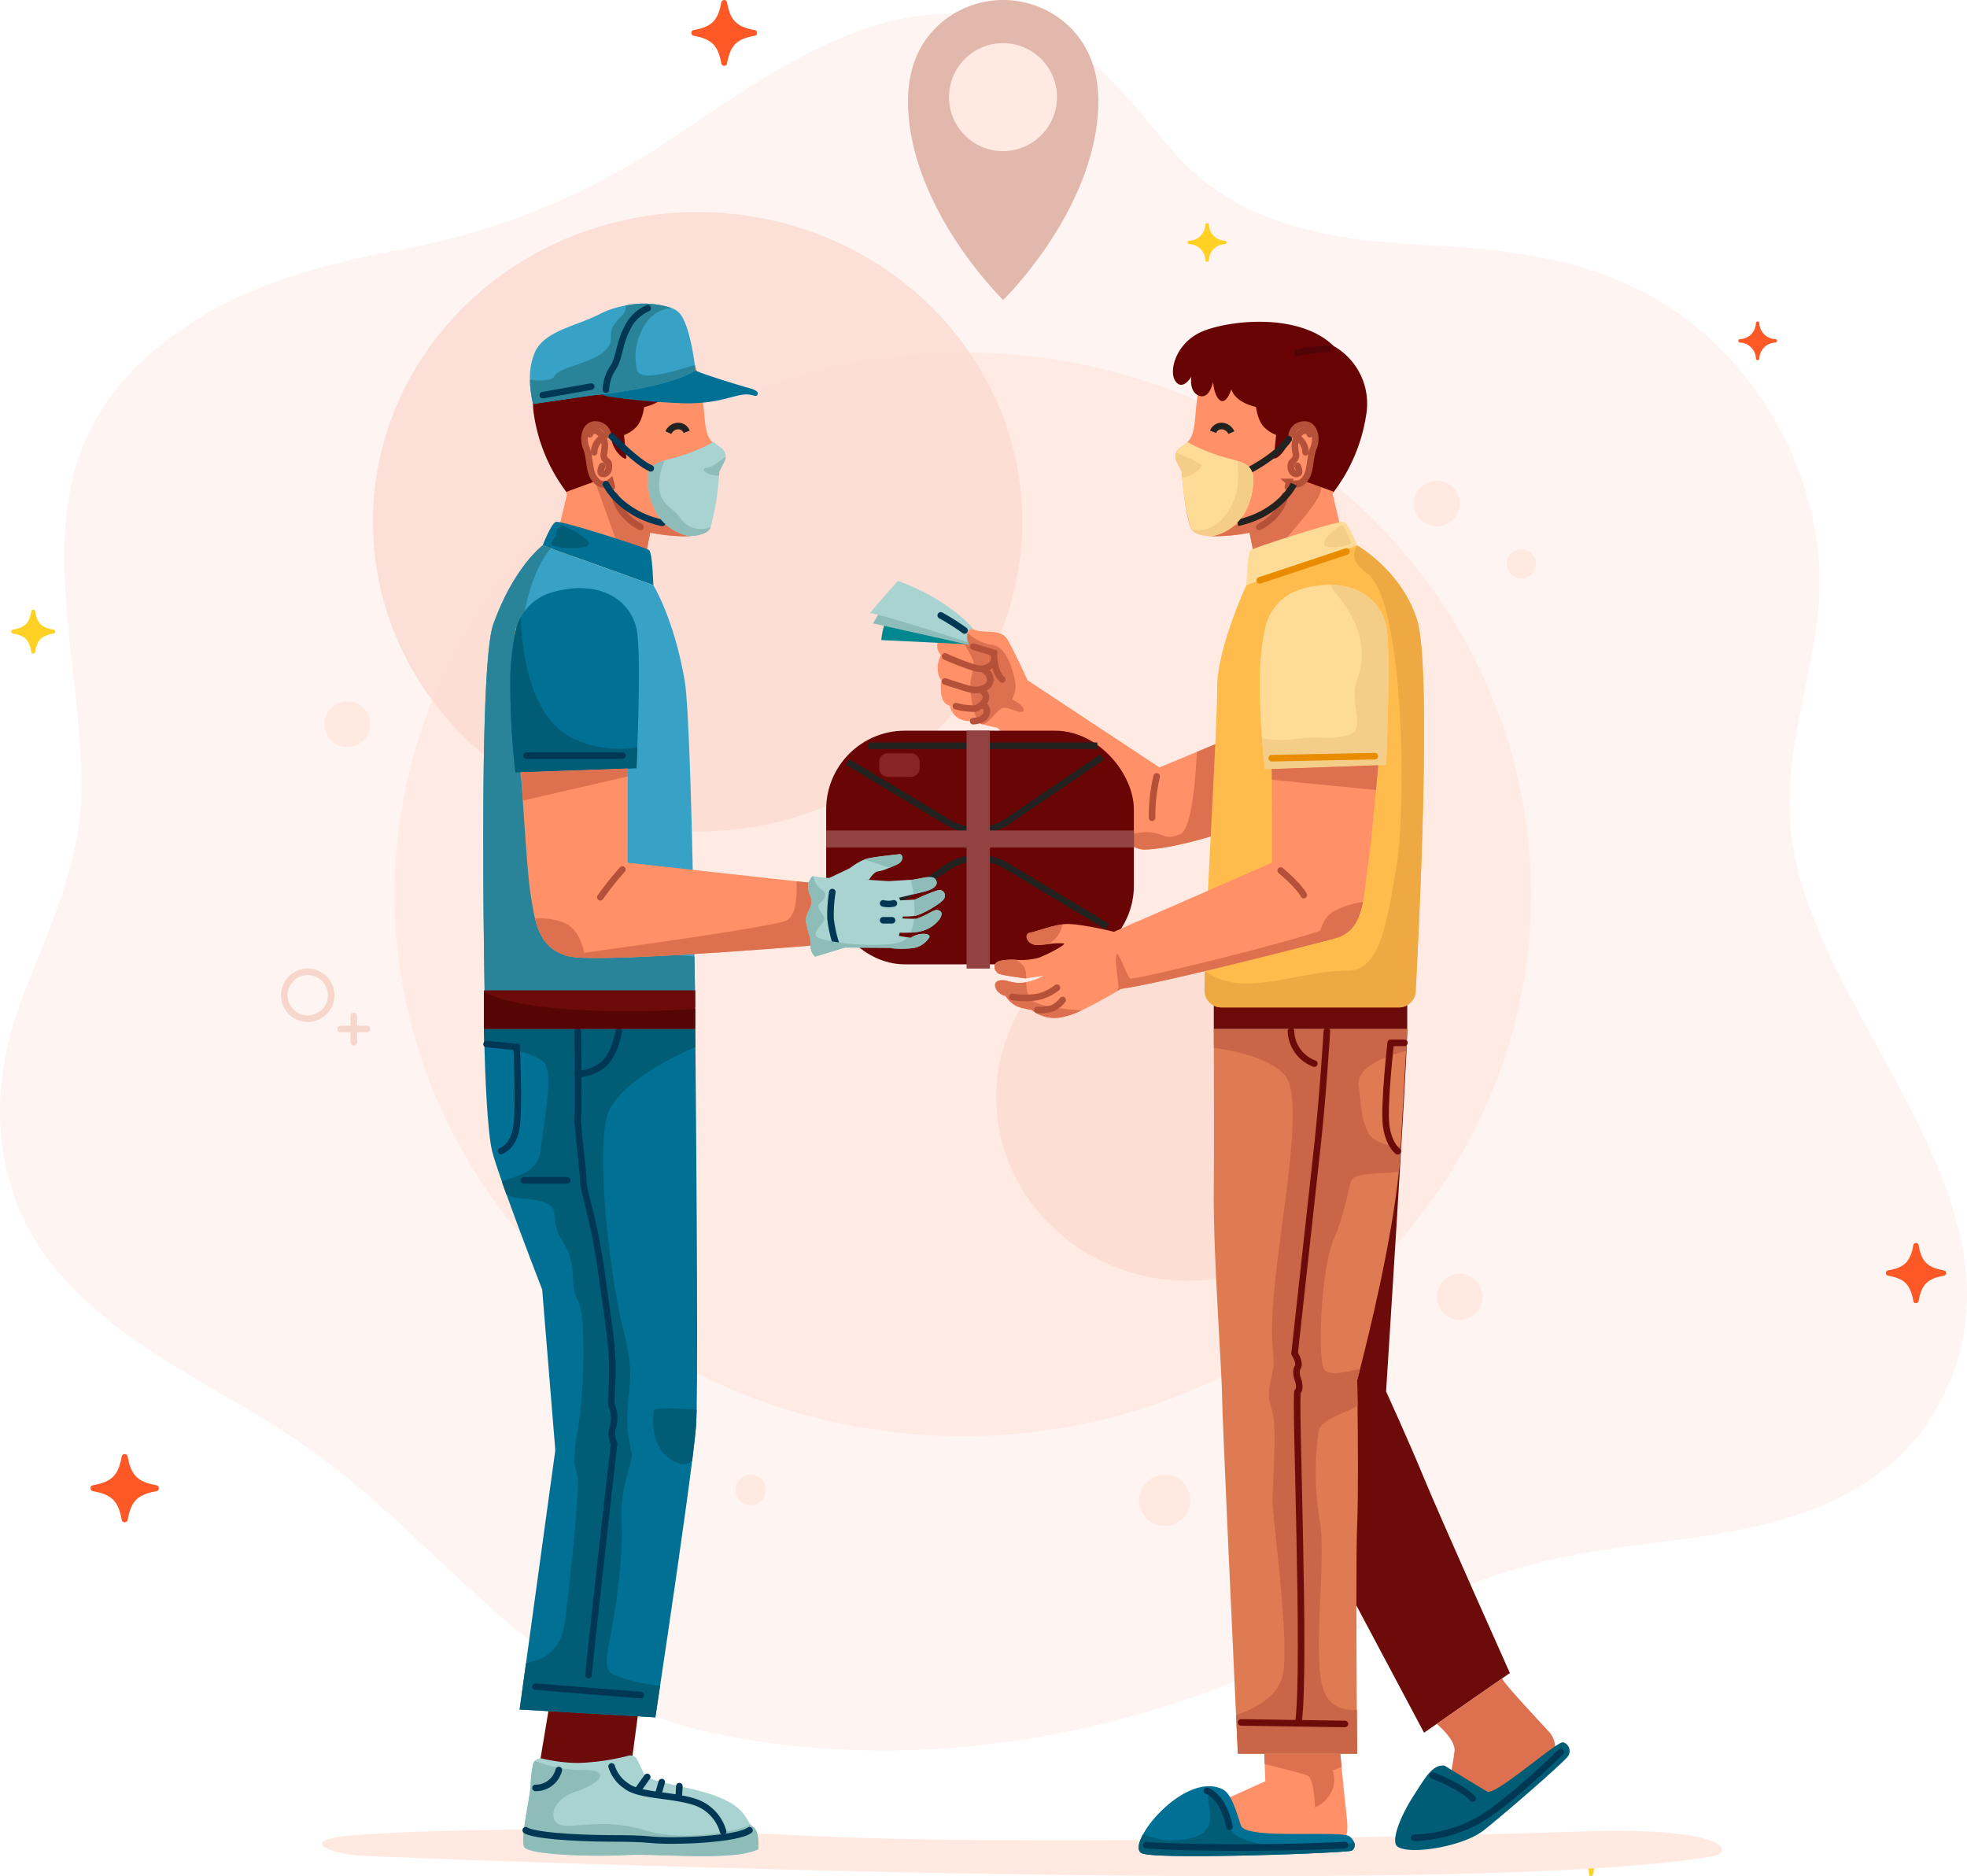 <svg xmlns="http://www.w3.org/2000/svg" width="300" height="286.11" viewBox="0 0 300 286.11">
  <g id="Group_8731" data-name="Group 8731" transform="translate(-42 -150)">
    <path id="Path_3649" data-name="Path 3649" d="M73.752,27.223c-1.847-.322-2.49-.966-2.812-2.8a.3.3,0,0,0-.593,0c-.322,1.83-.966,2.473-2.8,2.8a.3.3,0,0,0,0,.593c1.83.322,2.474.966,2.8,2.8a.3.3,0,0,0,.593,0c.322-1.83.966-2.474,2.812-2.8A.3.3,0,0,0,73.752,27.223Z" transform="translate(-23.578 218.796)" fill="#ffd125"/>
    <path id="Path_3653" data-name="Path 3653" d="M78.06,36.538c-2.863-.508-3.863-1.525-4.371-4.371a.465.465,0,0,0-.915,0c-.508,2.846-1.508,3.863-4.371,4.371a.465.465,0,0,0,0,.915c2.863.508,3.863,1.508,4.371,4.371a.468.468,0,0,0,.915,0c.508-2.863,1.508-3.863,4.371-4.371A.465.465,0,0,0,78.06,36.538Z" transform="translate(-12.215 339.95)" fill="#ff5827"/>
    <path id="Path_3654" data-name="Path 3654" d="M87.644,38.173c-1.8-.322-2.44-.949-2.762-2.745a.285.285,0,0,0-.559,0,2.812,2.812,0,0,1-2.745,2.745.293.293,0,0,0,0,.576,2.812,2.812,0,0,1,2.745,2.745.283.283,0,0,0,.559,0c.322-1.8.966-2.423,2.762-2.745A.3.3,0,0,0,87.644,38.173Z" transform="translate(200.053 394.375)" fill="#ffd125"/>
    <path id="Path_3647" data-name="Path 3647" d="M340.035,247.378c1.151-.374,2.3-.792,3.438-1.256,6.533-2.661,12.587-6.846,16.488-12.736,20.016-30.226-15.5-59.3-20.435-87.644-2.706-15.487,5.217-29.613,3.872-44.382a52,52,0,0,0-17.37-34.068c-12.243-10.748-26.893-12.766-42.514-13.558-14.261-.732-28.6-2.885-38.463-14.186-5.2-5.95-10.255-13.23-17.43-16.967-22.408-11.63-42.2,3.6-60.064,15.517a108.364,108.364,0,0,1-40.077,16.264c-14.246,2.661-27.386,6.2-38.672,16.07-21.257,18.581-9.866,43.515-10.4,67.433-.239,11.122-5.666,21.541-9.388,31.781-5.217,14.4-3.946,29.7,6.518,41.438,10.225,11.5,25.383,17.475,37.775,26.295,20.749,14.754,35.174,37.73,61.289,43.231,26.474,5.576,54.2,2.2,79.243-7.624,14.186-5.561,27.879-12.407,42.394-17.071C310.706,251.25,325.774,252.087,340.035,247.378Z" transform="translate(-24.027 133.65)" fill="#feece5" opacity="0.54"/>
    <path id="Path_3648" data-name="Path 3648" d="M89.447,24.258a2.514,2.514,0,0,1-2.481-2.481.267.267,0,0,0-.523,0,2.511,2.511,0,0,1-2.467,2.481.267.267,0,0,0,0,.523,2.508,2.508,0,0,1,2.467,2.467.267.267,0,0,0,.523,0,2.511,2.511,0,0,1,2.481-2.467A.267.267,0,0,0,89.447,24.258Z" transform="translate(223.363 177.46)" fill="#ff5827"/>
    <path id="Path_3650" data-name="Path 3650" d="M82.752,22.87C80,22.376,79.029,21.4,78.536,18.654a.448.448,0,0,0-.882,0c-.493,2.751-1.465,3.722-4.216,4.216a.441.441,0,0,0,0,.867c2.751.493,3.722,1.465,4.216,4.216a.448.448,0,0,0,.882,0C79.029,25.2,80,24.23,82.752,23.737A.441.441,0,0,0,82.752,22.87Z" transform="translate(74.353 131.716)" fill="#ff5827"/>
    <path id="Path_3651" data-name="Path 3651" d="M83.844,23.254a2.545,2.545,0,0,1-2.482-2.481.267.267,0,0,0-.523,0,2.535,2.535,0,0,1-2.482,2.481.267.267,0,0,0,0,.523,2.514,2.514,0,0,1,2.482,2.481.267.267,0,0,0,.523,0,2.524,2.524,0,0,1,2.482-2.481A.267.267,0,0,0,83.844,23.254Z" transform="translate(144.999 163.456)" fill="#ffd125"/>
    <path id="Path_3652" data-name="Path 3652" d="M94.114,35.146c-2.511-.448-3.408-1.33-3.857-3.857a.413.413,0,0,0-.807,0C89,33.816,88.12,34.7,85.593,35.146a.413.413,0,0,0,0,.807C88.12,36.4,89,37.3,89.45,39.81a.41.41,0,0,0,.807,0c.449-2.511,1.345-3.408,3.857-3.857A.41.41,0,0,0,94.114,35.146Z" transform="translate(244.361 308.585)" fill="#ff5827"/>
    <path id="Path_12688" data-name="Path 12688" d="M72.353,476.492s165.1,6.88,204.882,0c2.934-.507,2.731-4.529-20.332-3.755s-87.684,2.272-119.176.588-66.313-.706-71,.37S67.97,476.477,72.353,476.492Z" transform="translate(26.097 -43.439)" fill="#ffe9e1"/>
    <ellipse id="Ellipse_207" data-name="Ellipse 207" cx="86.662" cy="82.639" rx="86.662" ry="82.639" transform="translate(102.183 203.738)" fill="#ffe9e1" opacity="0.82"/>
    <ellipse id="Ellipse_208" data-name="Ellipse 208" cx="49.528" cy="47.229" rx="49.528" ry="47.229" transform="translate(98.864 182.343)" fill="#fcdbd2" opacity="0.81"/>
    <ellipse id="Ellipse_209" data-name="Ellipse 209" cx="29.321" cy="27.96" rx="29.321" ry="27.96" transform="translate(193.95 289.401)" fill="#fcdbd2" opacity="0.81"/>
    <path id="Path_12689" data-name="Path 12689" d="M382.578,321.16a3.486,3.486,0,1,1-3.485-3.485A3.486,3.486,0,0,1,382.578,321.16Z" transform="translate(-114.482 26.598)" fill="#ffe9e1"/>
    <path id="Path_12690" data-name="Path 12690" d="M72.667,161.658a3.486,3.486,0,1,1-3.486-3.485A3.486,3.486,0,0,1,72.667,161.658Z" transform="translate(25.784 98.789)" fill="#ffe9e1"/>
    <path id="Path_12691" data-name="Path 12691" d="M376.211,100.166a3.486,3.486,0,1,1-3.486-3.485A3.486,3.486,0,0,1,376.211,100.166Z" transform="translate(-111.601 126.62)" fill="#ffe9e1"/>
    <path id="Path_12692" data-name="Path 12692" d="M399.563,118a2.228,2.228,0,1,1-2.228-2.228A2.229,2.229,0,0,1,399.563,118Z" transform="translate(-123.308 117.98)" fill="#ffe9e1"/>
    <path id="Path_12693" data-name="Path 12693" d="M184.873,375.92a2.313,2.313,0,1,1-2.313-2.313A2.313,2.313,0,0,1,184.873,375.92Z" transform="translate(-26.062 1.283)" fill="#ffe9e1"/>
    <circle id="Ellipse_210" data-name="Ellipse 210" cx="3.898" cy="3.898" r="3.898" transform="translate(215.741 374.89)" fill="#ffe9e1"/>
    <path id="Path_12694" data-name="Path 12694" d="M61.665,237.072a3.573,3.573,0,1,1-3.573-3.573A3.574,3.574,0,0,1,61.665,237.072Z" transform="translate(30.844 64.696)" fill="none" stroke="#f7d6cb" stroke-miterlimit="10" stroke-width="1"/>
    <line id="Line_1" data-name="Line 1" x2="4.027" transform="translate(93.954 306.915)" fill="none" stroke="#f7d6cb" stroke-linecap="round" stroke-linejoin="round" stroke-width="1"/>
    <line id="Line_2" data-name="Line 2" y2="4.027" transform="translate(95.967 304.902)" fill="none" stroke="#f7d6cb" stroke-linecap="round" stroke-linejoin="round" stroke-width="1"/>
    <g id="Group_8726" data-name="Group 8726" transform="translate(180.482 150)">
      <path id="Path_12695" data-name="Path 12695" d="M241.234,33.262a14.587,14.587,0,0,0-19.435,0c-2.819,2.548-5.077,6.569-4.773,12.9.758,15.818,14.491,29.129,14.491,29.129s13.733-13.311,14.491-29.129C246.31,39.831,244.053,35.81,241.234,33.262Z" transform="translate(-216.998 -29.554)" fill="#e2b7ac"/>
      <circle id="Ellipse_211" data-name="Ellipse 211" cx="8.235" cy="8.235" r="8.235" transform="translate(6.257 6.578)" fill="#ffe9e1"/>
    </g>
    <g id="Group_8729" data-name="Group 8729" transform="translate(168.005 199.066)">
      <g id="Group_8727" data-name="Group 8727" transform="translate(6.673 39.528)">
        <path id="Path_12696" data-name="Path 12696" d="M283.511,155.062v13.953l-.279.093c-1.341.449-7.269,2.337-11.6,2.507-.914.038-2.294-.613-3.93-1.686-6.147-4.045-15.935-14.156-18.546-16.9a19.107,19.107,0,0,1-4.324-1.275l1.576-10.225a3.789,3.789,0,0,1-1.916-1.774c-.624-1.3-.142-2.217,1.21-1.642s3.952-.241,4.959,1.451c.744,1.232,2.31,4.56,3.1,6.251l20.089,13.263,5.7-2.365,3.952-1.648Z" transform="translate(-229.693 -130.647)" fill="#ff9067"/>
        <path id="Path_12697" data-name="Path 12697" d="M238.92,139.155a1.923,1.923,0,0,0-2.169.9c-.9,1.337.145,2.675,1.337,3.289s5.856,2.784,6.542,1.373-1.251-2.842-2.028-3.217c0,0-1.855-.687-2.011-1.808Z" transform="translate(-226.16 -131.167)" fill="#ff9067"/>
        <path id="Path_12698" data-name="Path 12698" d="M237.1,145.143a4.1,4.1,0,0,0-.367,3.259c.614,1.663,3.721,2.393,5.059,2.826a2.68,2.68,0,0,0,3.038-1.742c.253-.94-.927-1.724-.927-1.724S238.04,145.685,237.1,145.143Z" transform="translate(-226.214 -133.907)" fill="#ff9067"/>
        <path id="Path_12699" data-name="Path 12699" d="M237.5,152.218s-.361,2.387.47,3.4,4.049,1.157,4.772.94a2.105,2.105,0,0,0,1.41-1.482c0-.47-.651-.731-.651-.731s-.506.224-2.06-.209A20.527,20.527,0,0,1,237.5,152.218Z" transform="translate(-226.616 -137.109)" fill="#ff9067"/>
        <path id="Path_12700" data-name="Path 12700" d="M302.908,169.23l-.263,14.041c-1.341.449-7.269,2.337-11.6,2.507-.914.038-2.294-.613-3.93-1.686a10.947,10.947,0,0,1,4.478-.991c2.228.175,2.518,1.292,4.806.35,1.949-.8,2.452-9.9,2.562-12.574Z" transform="translate(-249.106 -144.809)" fill="#dd704e"/>
        <path id="Path_12701" data-name="Path 12701" d="M221.324,136.8a11.485,11.485,0,0,0-.47,2.343l13.206.65-4.1-1.089Z" transform="translate(-219.119 -130.132)" fill="#00878f"/>
        <path id="Path_12702" data-name="Path 12702" d="M239.96,159.282a2.973,2.973,0,0,0,1.47,1.984,4.1,4.1,0,0,0,3.687-.217c.615-.434.687-.8.434-1.287s-1.092-.655-1.092-.655A4.962,4.962,0,0,1,239.96,159.282Z" transform="translate(-227.766 -140.227)" fill="#ff9067"/>
        <path id="Path_12703" data-name="Path 12703" d="M244.015,138.546a6.838,6.838,0,0,0,4.015,2.121c2.322.2,3.456,4.775,3.534,6.026a4.609,4.609,0,0,1-.508,2.294s1.994.951,1.759,1.694-2.5-.7-3.265-.391-2.04,2.342-2.985,2.481-1.727-3.16-1.863-5.323.82-3.14.42-4.391S242.566,139.314,244.015,138.546Z" transform="translate(-229.378 -130.921)" fill="#dd704e"/>
        <path id="Path_12704" data-name="Path 12704" d="M233.192,137.71s-9.795-2.214-14.649-3.275l1.446-2.422s7.333,1.694,12.721,3.576C232.71,135.589,233.066,137.42,233.192,137.71Z" transform="translate(-218.073 -127.964)" fill="#8ebcb8"/>
        <path id="Path_12705" data-name="Path 12705" d="M232.5,133.907s-12.466-4.049-14.816-4.41c0,0,3.615-4.229,4.266-4.88,0,0,7.048,2.3,11.531,7.294C233.481,131.911,232.314,131.613,232.5,133.907Z" transform="translate(-217.684 -124.617)" fill="#a8d3d1"/>
        <path id="Path_12706" data-name="Path 12706" d="M238.609,145.638a39.285,39.285,0,0,0,4.657,1.782c1.676.43,2.908-.684,2.79-1.193" transform="translate(-227.155 -134.131)" fill="none" stroke="#b55039" stroke-linecap="round" stroke-miterlimit="10" stroke-width="1"/>
        <path id="Path_12707" data-name="Path 12707" d="M246.446,142.893l3.069.939.1.03s-.145,2.727,1.263,4.056" transform="translate(-230.702 -132.889)" fill="none" stroke="#b55039" stroke-linecap="round" stroke-miterlimit="10" stroke-width="1"/>
        <path id="Path_12708" data-name="Path 12708" d="M238.609,151.217s2.54.846,3.87,1.2,2.727-.27,2.952-1.029a1.552,1.552,0,0,0-.84-1.857" transform="translate(-227.155 -135.895)" fill="none" stroke="#b55039" stroke-linecap="round" stroke-miterlimit="10" stroke-width="1"/>
        <path id="Path_12709" data-name="Path 12709" d="M241.643,157.462a10.757,10.757,0,0,0,2.913.372c.684-.176,1.792-1.1,1.662-1.818a1.49,1.49,0,0,0-.684-1.018" transform="translate(-228.528 -138.368)" fill="none" stroke="#b55039" stroke-linecap="round" stroke-miterlimit="10" stroke-width="1"/>
        <path id="Path_12710" data-name="Path 12710" d="M247.76,159.313s.963-.05.748,1.14-2.063,1.253-2.063,1.253" transform="translate(-230.702 -140.32)" fill="none" stroke="#b55039" stroke-linecap="round" stroke-miterlimit="10" stroke-width="1"/>
        <path id="Path_12711" data-name="Path 12711" d="M296.958,179.065a26.933,26.933,0,0,0-.7,6.3" transform="translate(-253.228 -149.26)" fill="none" stroke="#b55039" stroke-linecap="round" stroke-miterlimit="10" stroke-width="1"/>
        <path id="Path_12712" data-name="Path 12712" d="M241.048,136.515a34.35,34.35,0,0,0-3.631-2.3" transform="translate(-226.615 -128.961)" fill="none" stroke="#003755" stroke-linecap="round" stroke-miterlimit="10" stroke-width="1"/>
      </g>
      <path id="Path_12713" data-name="Path 12713" d="M336.368,321.171l18.93,35.593,13.089-9.1S357.73,323.847,355.3,317.959s-5.795-13.237-5.795-13.237,3.235-50.2,3.235-55.251H337.986C333.1,268.662,335.493,316.369,336.368,321.171Z" transform="translate(-264.111 -141.599)" fill="#6d0a0a"/>
      <path id="Path_12714" data-name="Path 12714" d="M313.5,240.4v4.891h29.5v-5.053Z" transform="translate(-254.379 -137.421)" fill="#6d0a0a"/>
      <path id="Path_12715" data-name="Path 12715" d="M326.8,80.957l2.086,8.687L315.33,92.95l-.285-1.456-.931-4.713a28.562,28.562,0,0,1-5.66.536h-.038c-1.577-.06-2.956-.4-3.3-1.319-.914-2.436-1.347-8.517-1.347-8.517l-.788-1.577a1.655,1.655,0,0,1,.629-2.151,6.517,6.517,0,0,0,1.024-.794c1.308-1.215,1.046-3.646,1.566-7.3a20.018,20.018,0,0,1,1.828-6.087,20.214,20.214,0,0,1,10.685-2.255c6.087.432,11.386,4,11.386,9.733S326.8,80.957,326.8,80.957Z" transform="translate(-249.54 -54.609)" fill="#ff9067"/>
      <path id="Path_12716" data-name="Path 12716" d="M327.224,101.8c-2.71,3.35-5.961,7.034-7.083,7.39a1.292,1.292,0,0,1-.547,0l-.931-4.713a28.563,28.563,0,0,1-5.66.536l-.142-.81s6.749-1.15,9.235-3.5,2.852-4.122,2.852-4.122a9.1,9.1,0,0,1,3.733,0C330.158,97.048,329.928,98.444,327.224,101.8Z" transform="translate(-254.088 -72.304)" fill="#dd704e"/>
      <path id="Path_12717" data-name="Path 12717" d="M339.466,111.734s-1.263-3.318-2.02-3.585-13.687,3.911-14.209,4.3-.652,5.345-.652,5.345Z" transform="translate(-258.49 -77.63)" fill="#fedc97"/>
      <path id="Path_12718" data-name="Path 12718" d="M343.118,182.724a2.578,2.578,0,0,1-2.578,2.441H313.5a2.581,2.581,0,0,1-2.584-2.584c0-.843.016-1.834.044-2.956.3-11.972,1.943-38.126,1.878-42.965-.088-6.169,4.467-15.891,4.467-15.891l16.871-6.06h.005s6.81,3.865,9.147,11.364C345.576,133.256,343.665,172.488,343.118,182.724Z" transform="translate(-253.21 -80.605)" fill="#ffbb4c"/>
      <path id="Path_12719" data-name="Path 12719" d="M330.068,100.848s-.261,2.829-3.911,4.784" transform="translate(-260.106 -74.332)" fill="none" stroke="#b55039" stroke-linecap="round" stroke-linejoin="round" stroke-width="1"/>
      <path id="Path_12720" data-name="Path 12720" d="M314.591,93.052c-.476,3.257-2.206,6.328-6.164,7.237h-.011c-1.352-.049-2.562-.307-3.087-.963a1.168,1.168,0,0,1-.208-.356,38.786,38.786,0,0,1-1.281-7.707c-.044-.5-.066-.81-.066-.81l-.788-1.576a1.609,1.609,0,0,1-.055-1.336,1.707,1.707,0,0,1,.684-.816,6.513,6.513,0,0,0,1.024-.794,27.9,27.9,0,0,0,6.218,2.48c.542.131,1.018.257,1.44.4C314.367,89.466,314.985,90.337,314.591,93.052Z" transform="translate(-249.54 -67.58)" fill="#fedc97"/>
      <g id="Group_8728" data-name="Group 8728" transform="translate(0 62.361)">
        <rect id="Rectangle_17400" data-name="Rectangle 17400" width="46.928" height="35.631" rx="12" fill="#690505"/>
        <path id="Path_12721" data-name="Path 12721" d="M211.457,174.417l15.359,9.236a8.465,8.465,0,0,0,9.116-.25l14.351-9.743" transform="translate(-208.193 -169.648)" fill="none" stroke="#222221" stroke-miterlimit="10" stroke-width="1"/>
        <path id="Path_12722" data-name="Path 12722" d="M251.72,212.262l-15.359-9.237a8.465,8.465,0,0,0-9.116.251l-14.351,9.743" transform="translate(-208.843 -182.391)" fill="none" stroke="#222221" stroke-miterlimit="10" stroke-width="1"/>
        <line id="Line_3" data-name="Line 3" x2="34.955" transform="translate(6.4 2.296)" fill="none" stroke="#222221" stroke-miterlimit="10" stroke-width="1"/>
        <rect id="Rectangle_17401" data-name="Rectangle 17401" width="3.555" height="36.274" transform="translate(21.414)" fill="#934242"/>
        <rect id="Rectangle_17402" data-name="Rectangle 17402" width="46.928" height="2.599" transform="translate(0 15.216)" fill="#934242"/>
        <path id="Rectangle_17403" data-name="Rectangle 17403" d="M1.321,0H4.841A1.322,1.322,0,0,1,6.162,1.322v.954A1.321,1.321,0,0,1,4.841,3.6H1.321A1.321,1.321,0,0,1,0,2.276V1.321A1.321,1.321,0,0,1,1.321,0Z" transform="translate(8.089 3.444)" fill="#892424"/>
      </g>
      <path id="Path_12723" data-name="Path 12723" d="M322.021,76.636l4.627,1.7a25.918,25.918,0,0,0,5.013-12.281,10.1,10.1,0,0,0-5.013-9.929c-5.205-5.061-15.471-4-19.761-2.361s-5.494,6.169-4.393,7.711,2.417-.674,2.417-.674-.385,2.313,1.205,2.891,2.117-2.121,2.117-2.121.148,2.265,1.121,2.844,1.665-1.735,1.665-1.735c.615,2.121,3.754,2.712,3.754,2.712s.278,2.283,1.366,3.2a5.2,5.2,0,0,0,1.707,1.076l-.359,3.52s.228.358,1.173-.652a4.462,4.462,0,0,0,1.108-2.216s.368-2.206,2.184-2.216,1.936,1.784,1.861,2.661-.564,2.881-.574,3.233S322.794,76.15,322.021,76.636Z" transform="translate(-249.223 -52.407)" fill="#680304"/>
      <path id="Path_12724" data-name="Path 12724" d="M334.135,90.54l.2-.75a1.523,1.523,0,0,0,2.185-.2c1.208-1.141.846-3.324,1.53-5.019s0-3.748-1.6-3.52a1.871,1.871,0,0,0-1.727,1.564" transform="translate(-263.717 -65.366)" fill="none" stroke="#b55039" stroke-linecap="round" stroke-miterlimit="10" stroke-width="1"/>
      <path id="Path_12725" data-name="Path 12725" d="M337.856,83.292s.065-.554-.749-.554-1.6,1.271-1.532,2.444.351,1.3,0,1.858-.713.359-.615,1.368.912,1.076,1.173.815-.163-1.108-.163-1.108" transform="translate(-264.081 -66.135)" fill="none" stroke="#b55039" stroke-linecap="round" stroke-miterlimit="10" stroke-width="1"/>
      <path id="Path_12726" data-name="Path 12726" d="M337.35,85.119a2.731,2.731,0,0,1,.945,2" transform="translate(-265.172 -67.212)" fill="none" stroke="#b55039" stroke-linecap="round" stroke-miterlimit="10" stroke-width="1"/>
      <path id="Path_12727" data-name="Path 12727" d="M328.681,97.652s-2.082,4.471-8.594,5.908" transform="translate(-257.359 -72.885)" fill="none" stroke="#222221" stroke-miterlimit="10" stroke-width="1"/>
      <path id="Path_12728" data-name="Path 12728" d="M316.084,82.456a1.7,1.7,0,0,0-1.368-1.008,1.374,1.374,0,0,0-1.418.88" transform="translate(-254.286 -65.546)" fill="none" stroke="#222221" stroke-miterlimit="10" stroke-width="1"/>
      <path id="Path_12729" data-name="Path 12729" d="M311.8,147.694c-.7,7.127-1.757,20.259-2.452,24.781-.285,1.856-.405,3.887-.761,5.709-.509,2.606-1.5,4.8-4.155,5.518-.131.038-.285.077-.46.12-.569.153-1.352.361-2.31.613-7.286,1.894-24.458,6.246-30.008,7.012-.181.109-.372.224-.575.35l-.005.005c-1.483.881-3.536,2.053-5.37,2.9a12.226,12.226,0,0,1-3.011,1.062,5.552,5.552,0,0,1-4.609-1.089l-1.587-.334a4.04,4.04,0,0,1-2.43-1.839c-1.3-.17-2.179-1.888-1.133-2.266s1.675.3,3.312.3a5.18,5.18,0,0,0,.991-.109,10.929,10.929,0,0,0,2.633-.974l-2.649.383-.1.016s-3.18-.405-3.936-.657-1.341-1.587,0-2.009a8.972,8.972,0,0,1,2.447-.17,10.818,10.818,0,0,0,3.416-.29c1.631-.586,4.27-2.053,3.952-2.217a10.336,10.336,0,0,0-2.507.126c-.5.049-1.018.1-1.489.12-1.587.088-2.3-1.675-1.171-1.883,1.078-.2,3.071-1.007,4.927-1.259.088-.016.181-.027.268-.038,1.927-.208,7.4,1.095,7.57,1.171L294.726,172.2s-.044-20.511,0-21.206-1.434-12.689,0-16.165l17.079,1.609A47.239,47.239,0,0,1,311.8,147.694Z" transform="translate(-226.719 -89.712)" fill="#ff9067"/>
      <path id="Path_12730" data-name="Path 12730" d="M345.555,153.151l-18.475.635s-.23-1.943-.443-4.686a98.343,98.343,0,0,1-.328-9.979,38.43,38.43,0,0,1,.821-6.9,7.8,7.8,0,0,1,5.354-5.835,15.18,15.18,0,0,1,4.658-.7c4.439.071,7.56,2.518,8.413,6.191C346.36,135.339,345.555,153.151,345.555,153.151Z" transform="translate(-260.164 -85.573)" fill="#fedc97"/>
      <path id="Path_12731" data-name="Path 12731" d="M345.848,153.153l-18.475.635s-.23-1.943-.443-4.686a15.836,15.836,0,0,0,4.85.131c4.571-.619,4.675.246,8.025-.536s.257-4.735,1.626-8.567,1.024-7.937-3.2-13.1a4.037,4.037,0,0,1-.794-1.341c4.439.071,7.56,2.518,8.413,6.191C346.653,135.341,345.848,153.153,345.848,153.153Z" transform="translate(-260.456 -85.575)" fill="#f4ce89"/>
      <path id="Path_12732" data-name="Path 12732" d="M343,249.47s-.06,1.056-.181,3.328c-.153,2.841-.416,7.592-.816,14.561-.011.268-.027.542-.044.821-.055.974-.137,2-.246,3.054-1.095,10.751-4.636,25.115-5.9,30.014-.279,1.1-.449,1.724-.449,1.724s.027,1.577.055,3.925c.06,5.085.126,13.805-.055,18.02-.186,4.259-.115,19.416-.055,28.344.027,3.974.055,6.711.055,6.711h-18.2s-.109-2.283-.274-5.912c-.635-13.6-2.135-46.146-2.135-48.68,0-3.213-1.336-21.409-1.264-30.775.055-6.914.027-17.314.011-22.29-.005-1.763-.011-2.846-.011-2.846Z" transform="translate(-254.376 -141.598)" fill="#de7b53"/>
      <path id="Path_12733" data-name="Path 12733" d="M323.739,465.611c-2.107.3-17.265-.055-18.77,0s-6.421.5-7.674-.3,1.056-2.211,1.358-2.863,1.352-1.051,2.956-1.555,12.245-5.37,12.245-5.37l-.1-2.617-.055-1.566h11.594s.077.81.192,1.992c.219,2.277.58,5.928.81,7.91C326.646,464.253,325.846,465.31,323.739,465.611Z" transform="translate(-246.876 -232.965)" fill="#ff9067"/>
      <path id="Path_12734" data-name="Path 12734" d="M325.071,470.2c-.454.35-28.853,1.407-31.913.454-.892-.279-.744-1.473.077-2.956,1.96-3.591,7.811-8.868,12.065-6.881,1.418.662,2.107,3.361,2.863,5.573s15.354.651,16.559,1.653a2.152,2.152,0,0,1,.739.974A1.049,1.049,0,0,1,325.071,470.2Z" transform="translate(-244.896 -237.06)" fill="#007095"/>
      <path id="Path_12735" data-name="Path 12735" d="M375.607,437.294s2.727,2.213,2.727,4.02a41.535,41.535,0,0,1-1.363,6.69l5.779,2.944s6.69-4.889,9.166-6.827,1.873-4.413.937-5.483-6.8-7.241-7.28-8.271Z" transform="translate(-282.488 -223.473)" fill="#dd704e"/>
      <path id="Path_12736" data-name="Path 12736" d="M371.552,451.7s5.218,3.212,6.489,3.947,10.838-7.895,11.641-7.493a1.4,1.4,0,0,1,.736,2.074c-.535.87-9.634,8.764-12.845,11.307-3.537,2.8-12.744,3.969-13.448,2.186-.518-1.313,1-4.809,2.744-7.486S369.678,451.5,371.552,451.7Z" transform="translate(-277.244 -231.517)" fill="#015d75"/>
      <line id="Line_4" data-name="Line 4" x1="2.944" y2="0.792" transform="translate(75.909 161.518)" fill="#fff" stroke="#222221" stroke-miterlimit="10" stroke-width="1"/>
      <path id="Path_12737" data-name="Path 12737" d="M341.545,59.929a25.353,25.353,0,0,0-5.474.7" transform="translate(-264.594 -55.811)" fill="none" stroke="#510307" stroke-miterlimit="10" stroke-width="1"/>
      <path id="Path_12738" data-name="Path 12738" d="M253.189,230.316a8.972,8.972,0,0,1,2.447-.17,3.649,3.649,0,0,1,1.292,1.111,3.945,3.945,0,0,1,.3,1.708l-.1.016s-3.18-.405-3.936-.657S251.848,230.738,253.189,230.316Z" transform="translate(-226.719 -132.85)" fill="#dd704e"/>
      <path id="Path_12739" data-name="Path 12739" d="M265.779,240.413a12.225,12.225,0,0,1-3.011,1.062,5.553,5.553,0,0,1-4.609-1.089l-1.587-.334a4.04,4.04,0,0,1-2.43-1.839c-1.3-.17-2.179-1.889-1.133-2.266s1.675.3,3.312.3a5.178,5.178,0,0,0,.991-.109,5.208,5.208,0,0,0,.515,2.4C258.531,239.795,263.359,240.337,265.779,240.413Z" transform="translate(-226.79 -135.427)" fill="#dd704e"/>
      <path id="Path_12740" data-name="Path 12740" d="M335.593,258.13c.624,4.379.153,3.75,1.248,6.722.717,1.943,3.372,2.414,5.167,2.507-.011.268-.027.542-.044.821-.055.974-.137,2-.246,3.054-2.584.328-6.782.082-7.22,1.3-.629,1.735-.783,4.363-2.737,9.054s-2.425,17.987-1.473,19.706c.684,1.243,3.793.367,5.534-.044-.279,1.1-.449,1.724-.449,1.724s.027,1.577.055,3.925c-2,1.2-5.709,2.113-5.939,3.936a42.688,42.688,0,0,0,.159,13.45c1.095,6.1-1.254,21.272.64,26.1,1.007,2.573,3.2,3.022,5.031,2.879.027,3.974.055,6.711.055,6.711h-18.2s-.109-2.283-.274-5.912c2.168-.7,6.317-2.48,7.116-6.082,1.095-4.927-1.56-23.85-1.56-26.669s.783-11.572-.159-14,.159-4.609.312-6.64-.783-3.284.312-13.45,4.226-26.9,1.566-30.5c-2.244-3.033-8.939-4.133-10.975-4.4-.005-1.763-.011-2.846-.011-2.846H343s-.06,1.056-.181,3.328C339.726,253.575,335.171,255.218,335.593,258.13Z" transform="translate(-254.378 -141.598)" fill="#c96647"/>
      <path id="Path_12741" data-name="Path 12741" d="M332.143,205.286s2.815,2.346,3.519,3.753" transform="translate(-262.816 -121.601)" fill="none" stroke="#b55039" stroke-linecap="round" stroke-miterlimit="10" stroke-width="1"/>
      <path id="Path_12742" data-name="Path 12742" d="M257.357,239.336a12.339,12.339,0,0,0,3.832,0,7.093,7.093,0,0,0,2.972-1.407" transform="translate(-228.967 -136.375)" fill="none" stroke="#b55039" stroke-linecap="round" stroke-miterlimit="10" stroke-width="1"/>
      <path id="Path_12743" data-name="Path 12743" d="M264.357,242.882a6.7,6.7,0,0,0,2.307-.274,4.263,4.263,0,0,0,1.525-1.251" transform="translate(-232.135 -137.926)" fill="none" stroke="#b55039" stroke-linecap="round" stroke-miterlimit="10" stroke-width="1"/>
      <line id="Line_5" data-name="Line 5" x2="15.835" y2="0.235" transform="translate(63.286 213.594)" fill="none" stroke="#6d0a0a" stroke-linecap="round" stroke-linejoin="round" stroke-width="1"/>
      <path id="Path_12744" data-name="Path 12744" d="M335,250a5.463,5.463,0,0,0,3.555,4.965" transform="translate(-264.111 -141.838)" fill="none" stroke="#6d0a0a" stroke-linecap="round" stroke-linejoin="round" stroke-width="1"/>
      <path id="Path_12745" data-name="Path 12745" d="M340.927,250s-.586,9.658-1.407,17.165S336,299.187,336,299.187s.938,1.408.469,2.111.117,2.058.117,2.058.352,1.281-.117,1.605,1.29,42.436.117,50.47" transform="translate(-264.561 -141.838)" fill="none" stroke="#6d0a0a" stroke-linecap="round" stroke-linejoin="round" stroke-width="1"/>
      <path id="Path_12746" data-name="Path 12746" d="M329.643,173.742s12.707-.274,15.718-.313" transform="translate(-261.684 -107.182)" fill="none" stroke="#e98c00" stroke-linecap="round" stroke-miterlimit="10" stroke-width="1"/>
      <path id="Path_12747" data-name="Path 12747" d="M364.23,253.286h-2.092s-1.067,9.443-.709,12.492,1.784,4.047,1.784,4.047" transform="translate(-276.038 -143.325)" fill="none" stroke="#6d0a0a" stroke-linecap="round" stroke-linejoin="round" stroke-width="1"/>
      <line id="Line_6" data-name="Line 6" y1="4.402" x2="13.226" transform="translate(66.122 35.035)" fill="none" stroke="#e98c00" stroke-linecap="round" stroke-miterlimit="10" stroke-width="1"/>
      <path id="Path_12748" data-name="Path 12748" d="M343.118,182.724a2.578,2.578,0,0,1-2.578,2.441H313.5a2.581,2.581,0,0,1-2.584-2.584c0-.843.016-1.834.044-2.956a10.685,10.685,0,0,0,5.786,1.889c5.162.137,10.817-1.987,15.809-1.943s6.032-6.3,7.625-15.869,1.122-40.836-4.511-44.755c-2.162-1.505-2.228-2.983-1.494-4.237h.005s6.81,3.865,9.147,11.364C345.576,133.256,343.665,172.488,343.118,182.724Z" transform="translate(-253.21 -80.605)" fill="#efa943"/>
      <path id="Path_12749" data-name="Path 12749" d="M329.672,178.16l15.863,1.565.346-3.79-16.239.594Z" transform="translate(-261.684 -108.316)" fill="#dd704e"/>
      <path id="Path_12750" data-name="Path 12750" d="M349.335,214.03c-.509,2.606-1.5,4.8-4.155,5.518-.564.153-1.522.405-2.77.734.137-1.095.657-3.843,2.474-4.823A14.149,14.149,0,0,1,349.335,214.03Z" transform="translate(-267.463 -125.558)" fill="#dd704e"/>
      <path id="Path_12751" data-name="Path 12751" d="M319.279,222.413c-.569.153-1.352.361-2.31.613-7.286,1.894-24.458,6.246-30.008,7.012-.181.109-.372.224-.575.35a.994.994,0,0,0,.213-.531c0-.98-.646-4.5-.3-5.085s1.587,3.4,2.113,3.695,28.328-6.448,31.087-8.151C320.7,219.578,320.226,220.793,319.279,222.413Z" transform="translate(-242.022 -128.303)" fill="#dd704e"/>
      <path id="Path_12752" data-name="Path 12752" d="M266.812,220.28a4.115,4.115,0,0,1-2.266,3.022c-.5.049-1.018.1-1.489.12-1.587.088-2.3-1.675-1.171-1.883C262.963,221.342,264.956,220.532,266.812,220.28Z" transform="translate(-230.768 -128.387)" fill="#dd704e"/>
      <path id="Path_12753" data-name="Path 12753" d="M323.836,89.713s4.056-2.1,5.768-4.594" transform="translate(-259.056 -67.212)" fill="none" stroke="#222221" stroke-linecap="round" stroke-linejoin="round" stroke-width="1"/>
      <path id="Path_12754" data-name="Path 12754" d="M346.739,109.085s-2.191,1.329-2.542,2.659,4.3.391,4.145,0S347.091,108.537,346.739,109.085Z" transform="translate(-268.263 -78.028)" fill="#f4ce89"/>
      <path id="Path_12755" data-name="Path 12755" d="M303.84,92.592c-.044-.5-.066-.81-.066-.81l-.788-1.576a1.609,1.609,0,0,1-.055-1.336c.641.263,3.646,1.522,3.854,1.91S304.935,92.795,303.84,92.592Z" transform="translate(-249.54 -68.91)" fill="#f4ce89"/>
      <path id="Path_12756" data-name="Path 12756" d="M316.672,95.432c-.476,3.257-2.206,6.328-6.164,7.237H310.5c-1.352-.049-2.562-.307-3.087-.963,1.3.2,3.673.066,5.523-2.836,2.206-3.454,1.33-6.536,1.445-7.68C316.448,91.847,317.066,92.717,316.672,95.432Z" transform="translate(-251.621 -69.96)" fill="#f4ce89"/>
      <path id="Path_12757" data-name="Path 12757" d="M325.071,471.258c-.454.35-28.853,1.407-31.913.454-.892-.279-.744-1.472.077-2.956a11.246,11.246,0,0,0,7.226.608c5.474-1.177,1.566-6.563,2.972-6.645s2.425,2.89,2.972,4.921,5.244,2.994,9.388,3.06a88.5,88.5,0,0,0,9.667-.624A1.049,1.049,0,0,1,325.071,471.258Z" transform="translate(-244.896 -238.115)" fill="#015d75"/>
      <path id="Path_12758" data-name="Path 12758" d="M337.992,453.891a4.395,4.395,0,0,1,0,2.814,4.964,4.964,0,0,1-2.7,2.819s-.06-4.4-1.171-4.872c-.788-.328-4.418-1.237-6.5-1.746l-.055-1.566h11.594s.077.81.192,1.992Z" transform="translate(-260.746 -232.965)" fill="#dd704e"/>
      <path id="Path_12759" data-name="Path 12759" d="M311.571,461.679s2.486.718,3.443,5.491" transform="translate(-253.505 -237.645)" fill="none" stroke="#003755" stroke-linecap="round" stroke-miterlimit="10" stroke-width="1"/>
      <path id="Path_12760" data-name="Path 12760" d="M294.643,476.786s2.6.315,12.709.363,17.613-.363,17.613-.363" transform="translate(-245.843 -244.482)" fill="none" stroke="#003755" stroke-linecap="round" stroke-miterlimit="10" stroke-width="1"/>
      <path id="Path_12761" data-name="Path 12761" d="M374.464,457.393s4.516,1.7,6.1,3.519" transform="translate(-281.97 -235.705)" fill="none" stroke="#003755" stroke-linecap="round" stroke-miterlimit="10" stroke-width="1"/>
      <path id="Path_12762" data-name="Path 12762" d="M369.321,463.936a21.813,21.813,0,0,0,9.56-2.533c4.692-2.569,12.786-10.546,12.786-10.546" transform="translate(-279.643 -232.747)" fill="none" stroke="#003755" stroke-linecap="round" stroke-miterlimit="10" stroke-width="1"/>
    </g>
    <g id="Group_8730" data-name="Group 8730" transform="translate(115.701 196.317)">
      <path id="Path_12763" data-name="Path 12763" d="M127.115,437.805l-1.528,9.167,13.958.358,1.052-7.874Z" transform="translate(-117.024 -224.09)" fill="#6d0a0a"/>
      <path id="Path_12764" data-name="Path 12764" d="M156.921,466.107c-3.761,1.878-15.212.624-20.133.892s-14.944,0-15.568-1.254.985-7.872.985-9.481a18.376,18.376,0,0,1,.367-3.054,1.18,1.18,0,0,1,1.423-.925,24.194,24.194,0,0,0,5.545.668,34.845,34.845,0,0,0,7.6-1.111,1.178,1.178,0,0,1,1.336.619c.29.569.668,1.347,1,2.1.63,1.434,6.8,1.79,11.364,3.58,3.914,1.533,4.209,3.334,4.894,4.2a1.265,1.265,0,0,0,.389.356C157.189,463.332,156.921,466.107,156.921,466.107Z" transform="translate(-114.981 -230.428)" fill="#a8d3d1"/>
      <path id="Path_12765" data-name="Path 12765" d="M156.921,466.787c-3.761,1.878-15.212.624-20.133.892s-14.944,0-15.568-1.254.985-7.872.985-9.481a18.376,18.376,0,0,1,.367-3.054,1.177,1.177,0,0,1,.3-.58,19.612,19.612,0,0,0,7.3,1.4c4.565-.049,2.578,2.091-1.056,3.284s-4.2,4.182-2.6,5,6.706-1.073,13.1.9,15-.126,16.121-.865a1.265,1.265,0,0,0,.389.356C157.189,464.012,156.921,466.787,156.921,466.787Z" transform="translate(-114.981 -231.108)" fill="#8ebcb8"/>
      <path id="Path_12766" data-name="Path 12766" d="M154.368,75.9l-.788,1.576a53.147,53.147,0,0,1-1.1,7.713,8.39,8.39,0,0,1-.246.8c-.909,2.43-8.994.783-8.994.783l-.7,3.547-.515,2.622-13.559-3.306,2.086-8.687s-3.3-8.167-3.3-13.9,5.3-9.3,11.386-9.733a20.243,20.243,0,0,1,10.691,2.255,20.113,20.113,0,0,1,1.823,6.087c.52,3.651.263,6.082,1.566,7.3a6.776,6.776,0,0,0,1.024.794A1.655,1.655,0,0,1,154.368,75.9Z" transform="translate(-117.776 -51.86)" fill="#ff9067"/>
      <path id="Path_12767" data-name="Path 12767" d="M158.734,103.122a8.39,8.39,0,0,1-.246.8c-.909,2.43-8.994.783-8.994.783l-.7,3.547-3.772-.383-3.952-10.99,2.14.25a7.355,7.355,0,0,0,4.808,4.947A44.363,44.363,0,0,0,158.734,103.122Z" transform="translate(-124.031 -69.788)" fill="#dd704e"/>
      <path id="Path_12768" data-name="Path 12768" d="M126.5,111.734s1.263-3.318,2.02-3.585,13.688,3.911,14.209,4.3.651,5.345.651,5.345Z" transform="translate(-117.435 -74.881)" fill="#007095"/>
      <path id="Path_12769" data-name="Path 12769" d="M142.276,185.165H110.2s-.515-23.96-.1-41.361c.2-8.156.6-14.873,1.352-17,.186-.526.378-1.035.575-1.522,3.071-7.669,6.974-10.57,6.974-10.57l1.248.449,15.634,5.611s3.137,5.036,4.779,14.5c.706,4.051,1.188,24.879,1.423,38.312.027,1.352.049,2.622.071,3.8.011.832.027,1.609.038,2.332C142.249,183.063,142.276,185.165,142.276,185.165Z" transform="translate(-109.943 -77.856)" fill="#37a2c6"/>
      <path id="Path_12770" data-name="Path 12770" d="M146.619,100.848s.261,2.829,3.911,4.784" transform="translate(-126.543 -71.582)" fill="none" stroke="#b55039" stroke-linecap="round" stroke-miterlimit="10" stroke-width="1"/>
      <path id="Path_12771" data-name="Path 12771" d="M142.276,185.165H110.2s-1.111-51.7,1.254-58.363c3.131-8.808,7.549-12.092,7.549-12.092l1.248.449c-2.08,2.4-4.751,7.861-5.036,20.111-.46,19.684,1.505,40.984,26.943,42.111C142.238,182.056,142.276,185.165,142.276,185.165Z" transform="translate(-109.943 -77.856)" fill="#298499"/>
      <path id="Path_12772" data-name="Path 12772" d="M133.527,76.906,128.9,78.6a25.917,25.917,0,0,1-5.012-12.281,10.1,10.1,0,0,1,5.012-9.929c5.205-5.06,9.277-3.488,13.567-1.85S149.26,61.9,149.26,61.9l-4.733,1.053c-.615,2.121-3.754,2.712-3.754,2.712s-.278,2.283-1.366,3.2a5.188,5.188,0,0,1-1.707,1.075l.359,3.52s-.228.359-1.173-.652a4.458,4.458,0,0,1-1.108-2.216s-.368-2.207-2.184-2.216-1.936,1.784-1.861,2.661.564,2.881.574,3.233S132.754,76.42,133.527,76.906Z" transform="translate(-116.226 -49.906)" fill="#680304"/>
      <path id="Path_12773" data-name="Path 12773" d="M167.4,175.677v8.862s-.487.044-1.358.115c-5.781.482-28.454,2.321-36.73,2.053a13.075,13.075,0,0,1-2.584-.257c-.142-.038-.279-.077-.411-.12h-.005c-2.852-.92-3.98-2.983-4.626-5.611-.29-1.177-.487-2.469-.7-3.826-.7-4.521-1.56-22.071-2.261-29.2a47.239,47.239,0,0,1,0-11.254l17.079-1.609c1.434,3.476-.044,15.469,0,16.165s0,21.206,0,21.206l25.75,2.836,5.063.553Z" transform="translate(-113.782 -86.963)" fill="#ff9068"/>
      <path id="Path_12774" data-name="Path 12774" d="M142.333,90.54l-.2-.75a1.523,1.523,0,0,1-2.185-.2c-1.208-1.141-.845-3.324-1.53-5.019s0-3.748,1.6-3.52a1.871,1.871,0,0,1,1.727,1.564" transform="translate(-122.714 -62.617)" fill="none" stroke="#b55039" stroke-linecap="round" stroke-miterlimit="10" stroke-width="1"/>
      <path id="Path_12775" data-name="Path 12775" d="M139.652,83.292s-.065-.554.75-.554,1.6,1.271,1.532,2.444-.351,1.3,0,1.858.713.359.615,1.368-.913,1.076-1.173.815.163-1.108.163-1.108" transform="translate(-123.389 -63.386)" fill="none" stroke="#b55039" stroke-linecap="round" stroke-miterlimit="10" stroke-width="1"/>
      <path id="Path_12776" data-name="Path 12776" d="M141.78,85.119a2.733,2.733,0,0,0-.945,2" transform="translate(-123.92 -64.463)" fill="none" stroke="#b55039" stroke-linecap="round" stroke-miterlimit="10" stroke-width="1"/>
      <path id="Path_12777" data-name="Path 12777" d="M144.134,97.652s2.082,4.471,8.594,5.908" transform="translate(-125.418 -70.136)" fill="none" stroke="#003755" stroke-linecap="round" stroke-miterlimit="10" stroke-width="1"/>
      <path id="Path_12778" data-name="Path 12778" d="M161.532,82.456a1.7,1.7,0,0,1,1.369-1.008,1.374,1.374,0,0,1,1.418.88" transform="translate(-133.293 -62.797)" fill="none" stroke="#222221" stroke-miterlimit="10" stroke-width="1"/>
      <path id="Path_12779" data-name="Path 12779" d="M167.656,88.145a1.571,1.571,0,0,1-.175.69l-.788,1.577s-.016.224-.044.6a41.277,41.277,0,0,1-1.275,7.833.482.482,0,0,1-.027.082c-.339.92-1.719,1.259-3.3,1.319h-.011c-3.958-.909-5.687-3.98-6.164-7.237-.411-2.8.268-3.635,2.5-4.308.367-.115.783-.224,1.237-.334a27.9,27.9,0,0,0,6.218-2.48,6.514,6.514,0,0,0,1.024.794A1.692,1.692,0,0,1,167.656,88.145Z" transform="translate(-130.682 -64.812)" fill="#a8d3d1"/>
      <path id="Path_12780" data-name="Path 12780" d="M136.842,150.878c-.071,1.921-.126,3.191-.126,3.191l-18.475.63a119.957,119.957,0,0,1-.772-14.659,38.364,38.364,0,0,1,.821-6.9,7.847,7.847,0,0,1,5.354-5.835c6.864-2.064,11.939.64,13.072,5.49C137.307,135.332,137.033,145.585,136.842,150.878Z" transform="translate(-113.338 -83.239)" fill="#007095"/>
      <rect id="Rectangle_17404" data-name="Rectangle 17404" width="32.225" height="5.89" transform="translate(0.108 104.709)" fill="#6d0a0a"/>
      <path id="Path_12781" data-name="Path 12781" d="M142.584,307.481c-.022.952-.049,1.686-.077,2.162-.071,1.084-.29,3.076-.613,5.644-1.171,9.289-3.651,26.067-4.888,34.3-.443,2.961-.723,4.817-.723,4.817l-20.7-1.2.974-7.061,4.467-32.477-2-24.491s-3.186-8.211-5.474-14.583c-.224-.63-.443-1.243-.651-1.823-.706-2.025-1.259-3.717-1.5-4.669-.761-3.033-1.089-12.158-1.2-16.422-.038-1.374-.055-2.244-.055-2.244h32.225s.011,1,.027,2.742C142.486,262.266,142.792,297.322,142.584,307.481Z" transform="translate(-110.032 -138.831)" fill="#007095"/>
      <path id="Path_12782" data-name="Path 12782" d="M129.994,347.961a28.106,28.106,0,0,0,7.012,1.626c-.443,2.961-.723,4.817-.723,4.817l-20.7-1.2.974-7.061c2.113-.493,5.288-1.319,5.934-6.388.942-7.352,2.173-19.553,1.949-21.743s-1.029-1.407,0-7.5,1.319-17.358,0-19.706.088-5.162-2.261-8.917-.153-4.844-2.66-5.939c-2.086-.914-4.5-.3-5.972-1.352-.224-.63-.443-1.243-.651-1.823,1.095-.909,5.348-.843,5.846-4.746.624-4.9,1.872-11.161.777-13.192-.887-1.659-7.05-2.792-9.328-3.153-.038-1.374-.055-2.244-.055-2.244h32.225s.011,1,.027,2.742c-3.547,1.533-12.125,5.687-13.482,10.63-1.719,6.257.624,25.334,2.5,32.532s.624,8.912.624,12.667a18.749,18.749,0,0,0,.63,5.945c.312,1.248-.942,3.126-1.412,7.193s.471,3.438-.624,13.138S127.64,346.79,129.994,347.961Z" transform="translate(-110.032 -138.831)" fill="#015d75"/>
      <line id="Line_7" data-name="Line 7" x2="6.623" transform="translate(6.181 133.682)" fill="none" stroke="#003755" stroke-linecap="round" stroke-miterlimit="10" stroke-width="1"/>
      <path id="Path_12783" data-name="Path 12783" d="M136.842,154.561c-.071,1.921-.126,3.191-.126,3.191l-18.475.63a119.956,119.956,0,0,1-.772-14.659,38.364,38.364,0,0,1,.821-6.9,7.779,7.779,0,0,1,.772-2.08c.17,5.49,1.451,15.448,8.184,18.59A16.838,16.838,0,0,0,136.842,154.561Z" transform="translate(-113.338 -86.922)" fill="#015d75"/>
      <path id="Path_12784" data-name="Path 12784" d="M164.891,68.464s-6.344-1.868-7.734-2.563-9.82,2.476-12.731,2.781-1.364,1.077-.7,1.173a105.9,105.9,0,0,0,11.6,1.043c5.605.13,7.756-1.412,9.777-1.347.565.019,1.328.39,1.465.116S166.925,68.943,164.891,68.464Z" transform="translate(-124.777 -55.72)" fill="#007095"/>
      <path id="Path_12785" data-name="Path 12785" d="M148.22,57.564C143.633,60.388,132.2,61.39,132.2,61.39l-8.764,1.281a16.71,16.71,0,0,1-.471-3.684,9.7,9.7,0,0,1,.8-4.308c1.587-3.257,6.29-3.848,10.012-5.8a13.118,13.118,0,0,1,3.7-1.2,13.6,13.6,0,0,1,7.122.372,3.129,3.129,0,0,1,1.226.832c1.341,1.593,2.053,6.087,2.294,7.9C148.187,57.268,148.22,57.564,148.22,57.564Z" transform="translate(-115.838 -47.385)" fill="#37a2c6"/>
      <path id="Path_12786" data-name="Path 12786" d="M148.221,57.564C143.634,60.388,132.2,61.39,132.2,61.39l-8.764,1.281a16.712,16.712,0,0,1-.471-3.684c1.024.12,3.262.279,3.711-.531.586-1.056,2.814-1.467,5.419-2.523s3.317-2.348,3.23-3.52.323-1.817,1.615-3.164c.755-.788.706-1.292.536-1.577a13.6,13.6,0,0,1,7.122.372,4.963,4.963,0,0,0-3.684,1.965,8.984,8.984,0,0,0-1.626,7.456c.525,2.118,7.094-.3,8.386-.6.159-.038.307-.066.443-.088C148.189,57.268,148.221,57.564,148.221,57.564Z" transform="translate(-115.839 -47.385)" fill="#298499"/>
      <path id="Path_12787" data-name="Path 12787" d="M145.934,205a49.168,49.168,0,0,0-3.363,4.223" transform="translate(-124.711 -118.722)" fill="none" stroke="#b55039" stroke-linecap="round" stroke-miterlimit="10" stroke-width="1"/>
      <line id="Line_8" data-name="Line 8" x1="14.623" transform="translate(6.6 68.918)" fill="none" stroke="#003755" stroke-linecap="round" stroke-miterlimit="10" stroke-width="1"/>
      <line id="Line_9" data-name="Line 9" x2="1.955" transform="translate(51.017 91.166)" fill="none" stroke="#222221" stroke-miterlimit="10" stroke-width="1"/>
      <path id="Path_12788" data-name="Path 12788" d="M150.492,48.643a6.139,6.139,0,0,0-3.093,2.991c-1.292,2.4-1.181,4.633-2.234,6.158a6.34,6.34,0,0,0-1.046,3.269" transform="translate(-125.411 -47.954)" fill="none" stroke="#003755" stroke-linecap="round" stroke-miterlimit="10" stroke-width="1"/>
      <line id="Line_10" data-name="Line 10" y1="1.31" x2="7.39" transform="translate(9.083 12.633)" fill="none" stroke="#003755" stroke-linecap="round" stroke-miterlimit="10" stroke-width="1"/>
      <path id="Path_12789" data-name="Path 12789" d="M142.542,250s-.547,3.441-2.268,5a6.524,6.524,0,0,1-3.988,1.564" transform="translate(-121.866 -139.089)" fill="none" stroke="#003755" stroke-linecap="round" stroke-miterlimit="10" stroke-width="1"/>
      <path id="Path_12790" data-name="Path 12790" d="M136.278,250s.117,12.355,0,13.176.821,8.046.821,9.595,1.642,5.772,2.815,14.217,1.642,11.026,1.642,14.545-.352,5.4,0,5.865a5.192,5.192,0,0,1,0,3.284,3.431,3.431,0,0,0,.264,2.229s-3.535,30.967-3.894,35.307" transform="translate(-121.858 -139.089)" fill="none" stroke="#003755" stroke-linecap="round" stroke-miterlimit="10" stroke-width="1"/>
      <line id="Line_11" data-name="Line 11" x2="16.062" y2="1.29" transform="translate(7.968 210.889)" fill="none" stroke="#003755" stroke-linecap="round" stroke-miterlimit="10" stroke-width="1"/>
      <path id="Path_12791" data-name="Path 12791" d="M110.859,253.63l4.593.46s.411,8.794,0,12.02-2.37,3.812-2.37,3.812" transform="translate(-110.358 -140.732)" fill="none" stroke="#003755" stroke-linecap="round" stroke-miterlimit="10" stroke-width="1"/>
      <path id="Path_12792" data-name="Path 12792" d="M124.5,458.594a3.622,3.622,0,0,0,3.558-2.737" transform="translate(-116.532 -232.261)" fill="none" stroke="#003755" stroke-linecap="round" stroke-miterlimit="10" stroke-width="1"/>
      <path id="Path_12793" data-name="Path 12793" d="M121.786,472.643s.665.7,6.764,1.055,8.68.039,12.316.391,13.176-.039,15.053-1.447" transform="translate(-115.303 -239.858)" fill="none" stroke="#003755" stroke-linecap="round" stroke-miterlimit="10" stroke-width="1"/>
      <path id="Path_12794" data-name="Path 12794" d="M145.714,454.857a5.493,5.493,0,0,0,2.229,2.972c1.994,1.564,6.921,1.29,10.479,2.463a6.613,6.613,0,0,1,4.3,4.5" transform="translate(-126.133 -231.808)" fill="none" stroke="#003755" stroke-linecap="round" stroke-miterlimit="10" stroke-width="1"/>
      <line id="Line_12" data-name="Line 12" x1="1.44" y2="2.014" transform="translate(23.574 224.652)" fill="none" stroke="#003755" stroke-linecap="round" stroke-miterlimit="10" stroke-width="1"/>
      <line id="Line_13" data-name="Line 13" x1="0.531" y2="1.83" transform="translate(26.697 225.442)" fill="none" stroke="#003755" stroke-linecap="round" stroke-miterlimit="10" stroke-width="1"/>
      <line id="Line_14" data-name="Line 14" x1="0.087" y2="1.642" transform="translate(29.825 226.059)" fill="none" stroke="#003755" stroke-linecap="round" stroke-miterlimit="10" stroke-width="1"/>
      <path id="Path_12795" data-name="Path 12795" d="M136.758,178.068l-16,3.684-.286-4.3,16.288-.587Z" transform="translate(-114.708 -105.987)" fill="#dd704e"/>
      <path id="Path_12796" data-name="Path 12796" d="M173.155,208.833l-.58,9.065c-6.613.553-35.318,2.874-39.314,1.8-.142-.038-.279-.077-.411-.12,8.528-1.16,32.154-4.423,33.785-5.348,1.576-.9,1.538-4.489,1.456-5.945Z" transform="translate(-120.311 -120.207)" fill="#dd704e"/>
      <path id="Path_12797" data-name="Path 12797" d="M220.933,207.506c-.29.619-3.158,2.343-4.368,2.606l-.186.033a9.748,9.748,0,0,1-1.73.077l-.066.317,1.757.049.334.011a13.883,13.883,0,0,0,2.009-.909c1.144-.624,1.21-.493,1.6-.3s.328.816-.2,1.434a5.023,5.023,0,0,1-2.7,1.664,7.568,7.568,0,0,1-1.56.2c-.575.027-1.171.027-1.681.016l-.1.493,1.325.224.432.071a3.917,3.917,0,0,1,1.221-.52c.772-.2,1.8-.1,1.67.421a3.569,3.569,0,0,1-2.638,1.675,17.208,17.208,0,0,1-3.158,0,.573.573,0,0,0-.044-.06c-2.086-.011-7.018-.044-7.018-.044l-4.565,1.39a2.049,2.049,0,0,1-.69-1.691c.131-1-.263-1.434-.657-3.35s1.39-2.343.564-4.341.438-2.912.438-2.912c.027.005.06.016.093.022a17.747,17.747,0,0,0,2.381.279l3.131-1.478a10.041,10.041,0,0,1,2.261-1.347,3.993,3.993,0,0,1,.389-.126c1.171-.3,4.3-.591,4.888-.684s.848,1.04-.3,1.56c-.405.186-.81.367-1.193.525a6.945,6.945,0,0,1-1.735.553c-.651.066-1.368,1.275-1.368,1.275s-.148-.011-.378-.044l.038.027,3.356.224c1.013-.071,2.54-.164,3.345-.208h.055c1.243-.066,3.2-.87,3.75-.049s-.3,1.472-1.664,1.828c-.476.126-1.1.279-1.7.421-1.1.268-2.151.509-2.2.526l.17.416,2.118-.12.12-.005s3.323-1.56,3.876-1.462A.871.871,0,0,1,220.933,207.506Z" transform="translate(-150.639 -116.789)" fill="#a8d3d1"/>
      <path id="Path_12798" data-name="Path 12798" d="M223,214.429a3.511,3.511,0,0,1-1.642,0" transform="translate(-160.37 -122.99)" fill="none" stroke="#003755" stroke-linecap="round" stroke-miterlimit="10" stroke-width="1"/>
      <line id="Line_15" data-name="Line 15" x1="1.368" transform="translate(60.988 94.02)" fill="none" stroke="#003755" stroke-linecap="round" stroke-miterlimit="10" stroke-width="1"/>
      <path id="Path_12799" data-name="Path 12799" d="M207.556,219.262a19.617,19.617,0,0,1-.861-3.91,21.87,21.87,0,0,1,.274-4.066" transform="translate(-153.724 -121.567)" fill="none" stroke="#003755" stroke-linecap="round" stroke-miterlimit="10" stroke-width="1"/>
      <path id="Path_12800" data-name="Path 12800" d="M219.948,202.821c-1.4-.509-2.934-1.007-3.788-1.275a4,4,0,0,1,.389-.126c1.171-.3,4.3-.591,4.888-.684s.848,1.04-.3,1.56C220.736,202.481,220.331,202.662,219.948,202.821Z" transform="translate(-158.017 -116.789)" fill="#8ebcb8"/>
      <path id="Path_12801" data-name="Path 12801" d="M218.684,216.163a3.569,3.569,0,0,1-2.638,1.675,17.208,17.208,0,0,1-3.158,0,.573.573,0,0,0-.044-.06c-2.086-.011-7.018-.044-7.018-.044l-4.565,1.39a2.049,2.049,0,0,1-.69-1.691c.131-1-.263-1.434-.657-3.35s1.39-2.343.564-4.341.438-2.912.438-2.912c.027.005.06.016.093.022a3.2,3.2,0,0,0,1.232,2.064c1.117.586.356,1.566-.29,2.075s.312,1.33.684,2.091-1.505,1.757-1.27,2.814,10.838,2.173,13.428.766a1.939,1.939,0,0,0,.569-.471l.432.071a3.917,3.917,0,0,1,1.221-.52C217.786,215.545,218.815,215.643,218.684,216.163Z" transform="translate(-150.639 -119.55)" fill="#8ebcb8"/>
      <path id="Path_12802" data-name="Path 12802" d="M229.468,209.747a12.014,12.014,0,0,0-.438-2.2h.055c1.243-.066,3.2-.87,3.75-.049s-.3,1.473-1.664,1.828C230.694,209.451,230.07,209.6,229.468,209.747Z" transform="translate(-163.842 -119.686)" fill="#8ebcb8"/>
      <path id="Path_12803" data-name="Path 12803" d="M233.284,217.859a5.023,5.023,0,0,1-2.7,1.664,7.567,7.567,0,0,1-1.56.2,6.958,6.958,0,0,0,.52-2.107l.334.011a13.884,13.884,0,0,0,2.009-.909c1.144-.624,1.21-.493,1.6-.3S233.81,217.241,233.284,217.859Z" transform="translate(-163.838 -123.819)" fill="#8ebcb8"/>
      <path id="Path_12804" data-name="Path 12804" d="M234.572,212.029c-.29.619-3.158,2.343-4.368,2.606l-.186.033a16.938,16.938,0,0,0-.027-2.474l.12-.005s3.323-1.56,3.876-1.462A.871.871,0,0,1,234.572,212.029Z" transform="translate(-164.277 -121.312)" fill="#8ebcb8"/>
      <path id="Path_12805" data-name="Path 12805" d="M142.365,241.728V244.8H110.14V239.21c1.73.832,5.671,2.168,13.7,2.649A137.044,137.044,0,0,0,142.365,241.728Z" transform="translate(-110.032 -134.206)" fill="#560505"/>
      <path id="Path_12806" data-name="Path 12806" d="M163.911,355.32c-.022.952-.049,1.686-.077,2.162-.071,1.084-.29,3.076-.613,5.644a2,2,0,0,1-2.2.3c-4.456-1.642-3.832-7.51-3.6-8.058C157.616,354.931,162.132,355.194,163.911,355.32Z" transform="translate(-131.359 -186.67)" fill="#015d75"/>
      <path id="Path_12807" data-name="Path 12807" d="M132.015,224.629a13.075,13.075,0,0,1-2.584-.257c-.142-.038-.279-.077-.411-.12h-.005c-2.852-.92-3.98-2.983-4.626-5.611a9.97,9.97,0,0,1,4.631.734C131.189,220.365,131.835,223.4,132.015,224.629Z" transform="translate(-116.482 -124.885)" fill="#dd704e"/>
      <path id="Path_12808" data-name="Path 12808" d="M174.747,90.01a1.572,1.572,0,0,1-.175.69l-.788,1.576s-.016.224-.044.6c-.947.131-2.343-.5-2.31-.881.038-.465.662-.153,1.522-.7C173.592,90.891,174.385,90.289,174.747,90.01Z" transform="translate(-137.772 -66.677)" fill="#8ebcb8"/>
      <path id="Path_12809" data-name="Path 12809" d="M165.374,101.173a.481.481,0,0,1-.027.082c-.339.92-1.719,1.259-3.3,1.319h-.011c-3.958-.909-5.687-3.98-6.164-7.237-.411-2.8.268-3.635,2.5-4.308a9.256,9.256,0,0,0-.876,4.034c.077,2.633,2.3,3.339,3.208,4.708a3.751,3.751,0,0,0,4.434,1.505C165.221,101.239,165.3,101.206,165.374,101.173Z" transform="translate(-130.682 -67.139)" fill="#8ebcb8"/>
      <path id="Path_12810" data-name="Path 12810" d="M145.785,84.375s3.787,3.932,5.935,4.854" transform="translate(-126.165 -64.127)" fill="none" stroke="#003755" stroke-linecap="round" stroke-miterlimit="10" stroke-width="1"/>
      <path id="Path_12811" data-name="Path 12811" d="M130.668,109.179s3.138,1.29,3.929,2.522-4.134,1.026-5.132.645-.147-1.025.088-1.436S129.571,109.325,130.668,109.179Z" transform="translate(-118.565 -75.353)" fill="#015d75"/>
    </g>
  </g>
</svg>

